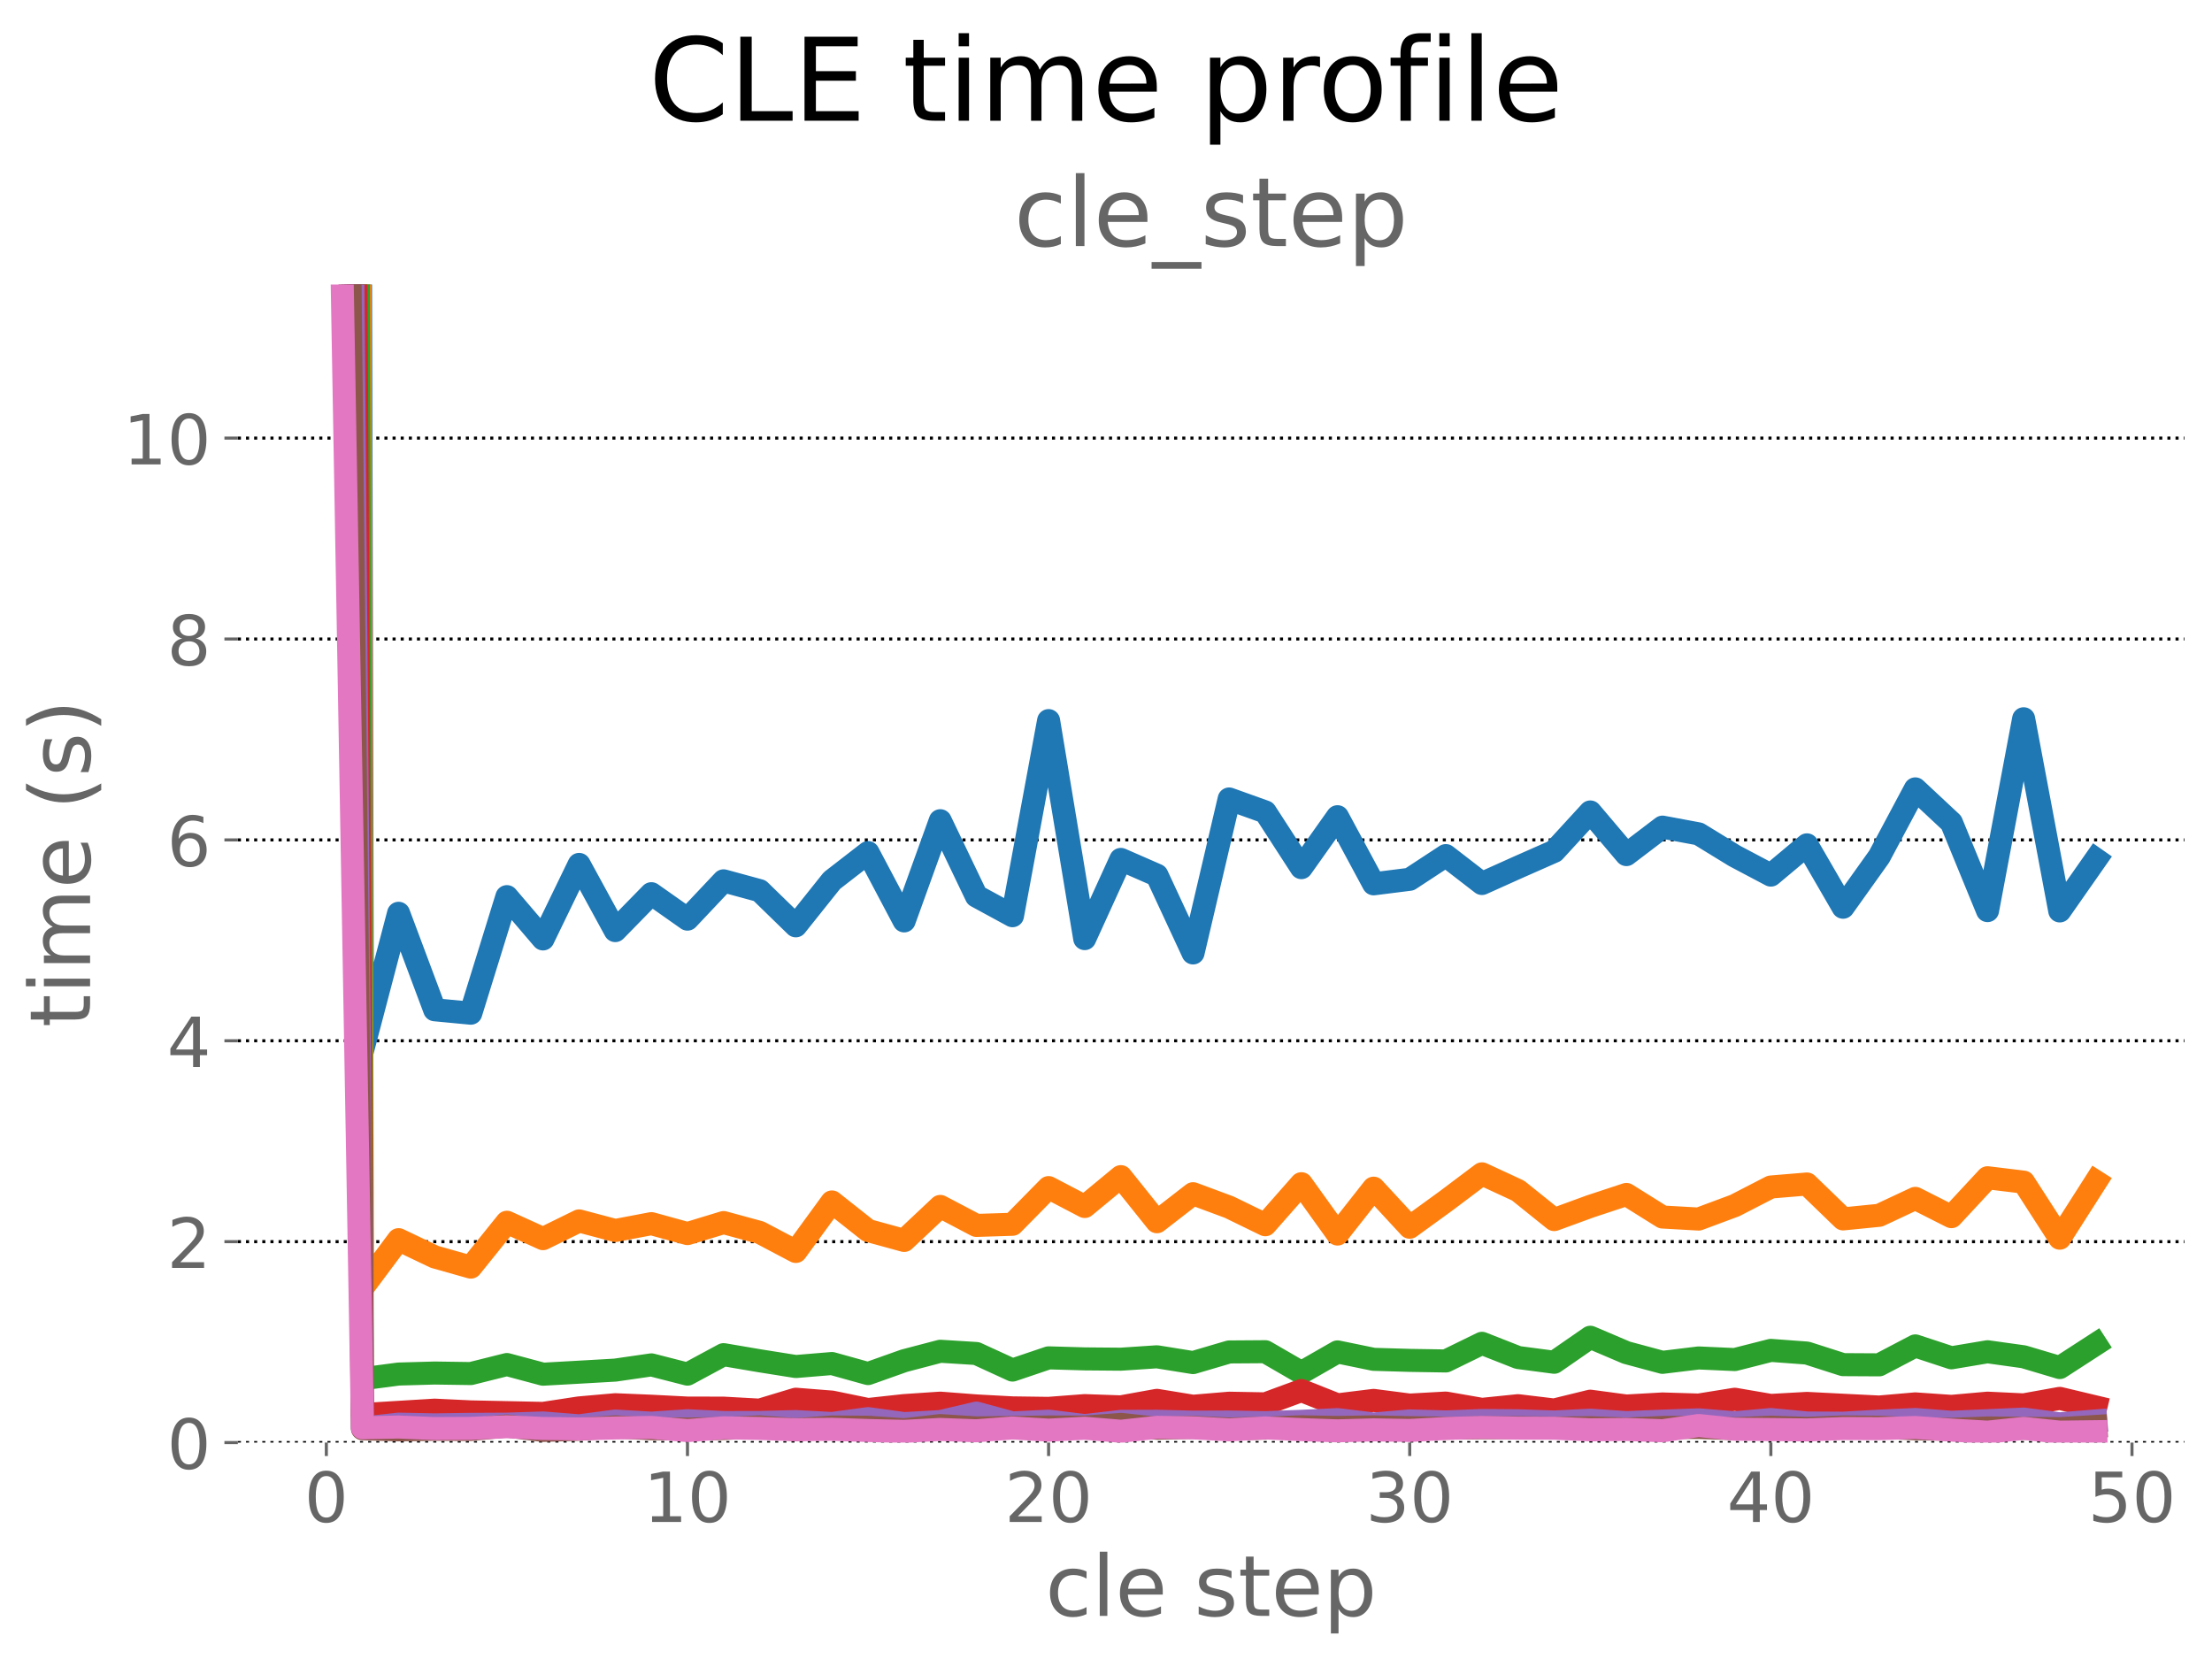 <?xml version="1.0" encoding="utf-8" standalone="no"?>
<!DOCTYPE svg PUBLIC "-//W3C//DTD SVG 1.1//EN"
  "http://www.w3.org/Graphics/SVG/1.1/DTD/svg11.dtd">
<!-- Created with matplotlib (https://matplotlib.org/) -->
<svg height="432pt" version="1.1" viewBox="0 0 576 432" width="576pt" xmlns="http://www.w3.org/2000/svg" xmlns:xlink="http://www.w3.org/1999/xlink">
 <defs>
  <style type="text/css">*{stroke-linecap:butt;stroke-linejoin:round;}</style>
 </defs>
 <g id="figure_1">
  <g id="patch_1">
   <path d="M 0 432 
L 576 432 
L 576 0 
L 0 0 
z
" style="fill:#ffffff;"/>
  </g>
  <g id="axes_1">
   <g id="patch_2">
    <path d="M 61.94 375.64 
L 568.8 375.64 
L 568.8 74.08 
L 61.94 74.08 
z
" style="fill:#ffffff;"/>
   </g>
   <g id="matplotlib.axis_1">
    <g id="xtick_1">
     <g id="line2d_1">
      <defs>
       <path d="M 0 0 
L 0 3.5 
" id="ma27edfa385" style="stroke:#666666;stroke-width:0.8;"/>
      </defs>
      <g>
       <use style="fill:#666666;stroke:#666666;stroke-width:0.8;" x="84.979" xlink:href="#ma27edfa385" y="375.64"/>
      </g>
     </g>
     <g id="text_1">
      <!-- 0 -->
      <g style="fill:#666666;" transform="translate(79.253 396.317)scale(0.18 -0.18)">
       <defs>
        <path d="M 31.781 66.406 
Q 24.172 66.406 20.328 58.906 
Q 16.5 51.422 16.5 36.375 
Q 16.5 21.391 20.328 13.891 
Q 24.172 6.391 31.781 6.391 
Q 39.453 6.391 43.281 13.891 
Q 47.125 21.391 47.125 36.375 
Q 47.125 51.422 43.281 58.906 
Q 39.453 66.406 31.781 66.406 
z
M 31.781 74.219 
Q 44.047 74.219 50.516 64.516 
Q 56.984 54.828 56.984 36.375 
Q 56.984 17.969 50.516 8.266 
Q 44.047 -1.422 31.781 -1.422 
Q 19.531 -1.422 13.062 8.266 
Q 6.594 17.969 6.594 36.375 
Q 6.594 54.828 13.062 64.516 
Q 19.531 74.219 31.781 74.219 
z
" id="DejaVuSans-48"/>
       </defs>
       <use xlink:href="#DejaVuSans-48"/>
      </g>
     </g>
    </g>
    <g id="xtick_2">
     <g id="line2d_2">
      <g>
       <use style="fill:#666666;stroke:#666666;stroke-width:0.8;" x="179.016" xlink:href="#ma27edfa385" y="375.64"/>
      </g>
     </g>
     <g id="text_2">
      <!-- 10 -->
      <g style="fill:#666666;" transform="translate(167.564 396.317)scale(0.18 -0.18)">
       <defs>
        <path d="M 12.406 8.297 
L 28.516 8.297 
L 28.516 63.922 
L 10.984 60.406 
L 10.984 69.391 
L 28.422 72.906 
L 38.281 72.906 
L 38.281 8.297 
L 54.391 8.297 
L 54.391 0 
L 12.406 0 
z
" id="DejaVuSans-49"/>
       </defs>
       <use xlink:href="#DejaVuSans-49"/>
       <use x="63.623" xlink:href="#DejaVuSans-48"/>
      </g>
     </g>
    </g>
    <g id="xtick_3">
     <g id="line2d_3">
      <g>
       <use style="fill:#666666;stroke:#666666;stroke-width:0.8;" x="273.053" xlink:href="#ma27edfa385" y="375.64"/>
      </g>
     </g>
     <g id="text_3">
      <!-- 20 -->
      <g style="fill:#666666;" transform="translate(261.601 396.317)scale(0.18 -0.18)">
       <defs>
        <path d="M 19.188 8.297 
L 53.609 8.297 
L 53.609 0 
L 7.328 0 
L 7.328 8.297 
Q 12.938 14.109 22.625 23.891 
Q 32.328 33.688 34.812 36.531 
Q 39.547 41.844 41.422 45.531 
Q 43.312 49.219 43.312 52.781 
Q 43.312 58.594 39.234 62.25 
Q 35.156 65.922 28.609 65.922 
Q 23.969 65.922 18.812 64.312 
Q 13.672 62.703 7.812 59.422 
L 7.812 69.391 
Q 13.766 71.781 18.938 73 
Q 24.125 74.219 28.422 74.219 
Q 39.75 74.219 46.484 68.547 
Q 53.219 62.891 53.219 53.422 
Q 53.219 48.922 51.531 44.891 
Q 49.859 40.875 45.406 35.406 
Q 44.188 33.984 37.641 27.219 
Q 31.109 20.453 19.188 8.297 
z
" id="DejaVuSans-50"/>
       </defs>
       <use xlink:href="#DejaVuSans-50"/>
       <use x="63.623" xlink:href="#DejaVuSans-48"/>
      </g>
     </g>
    </g>
    <g id="xtick_4">
     <g id="line2d_4">
      <g>
       <use style="fill:#666666;stroke:#666666;stroke-width:0.8;" x="367.09" xlink:href="#ma27edfa385" y="375.64"/>
      </g>
     </g>
     <g id="text_4">
      <!-- 30 -->
      <g style="fill:#666666;" transform="translate(355.638 396.317)scale(0.18 -0.18)">
       <defs>
        <path d="M 40.578 39.312 
Q 47.656 37.797 51.625 33 
Q 55.609 28.219 55.609 21.188 
Q 55.609 10.406 48.188 4.484 
Q 40.766 -1.422 27.094 -1.422 
Q 22.516 -1.422 17.656 -0.516 
Q 12.797 0.391 7.625 2.203 
L 7.625 11.719 
Q 11.719 9.328 16.594 8.109 
Q 21.484 6.891 26.812 6.891 
Q 36.078 6.891 40.938 10.547 
Q 45.797 14.203 45.797 21.188 
Q 45.797 27.641 41.281 31.266 
Q 36.766 34.906 28.719 34.906 
L 20.219 34.906 
L 20.219 43.016 
L 29.109 43.016 
Q 36.375 43.016 40.234 45.922 
Q 44.094 48.828 44.094 54.297 
Q 44.094 59.906 40.109 62.906 
Q 36.141 65.922 28.719 65.922 
Q 24.656 65.922 20.016 65.031 
Q 15.375 64.156 9.812 62.312 
L 9.812 71.094 
Q 15.438 72.656 20.344 73.438 
Q 25.25 74.219 29.594 74.219 
Q 40.828 74.219 47.359 69.109 
Q 53.906 64.016 53.906 55.328 
Q 53.906 49.266 50.438 45.094 
Q 46.969 40.922 40.578 39.312 
z
" id="DejaVuSans-51"/>
       </defs>
       <use xlink:href="#DejaVuSans-51"/>
       <use x="63.623" xlink:href="#DejaVuSans-48"/>
      </g>
     </g>
    </g>
    <g id="xtick_5">
     <g id="line2d_5">
      <g>
       <use style="fill:#666666;stroke:#666666;stroke-width:0.8;" x="461.128" xlink:href="#ma27edfa385" y="375.64"/>
      </g>
     </g>
     <g id="text_5">
      <!-- 40 -->
      <g style="fill:#666666;" transform="translate(449.675 396.317)scale(0.18 -0.18)">
       <defs>
        <path d="M 37.797 64.312 
L 12.891 25.391 
L 37.797 25.391 
z
M 35.203 72.906 
L 47.609 72.906 
L 47.609 25.391 
L 58.016 25.391 
L 58.016 17.188 
L 47.609 17.188 
L 47.609 0 
L 37.797 0 
L 37.797 17.188 
L 4.891 17.188 
L 4.891 26.703 
z
" id="DejaVuSans-52"/>
       </defs>
       <use xlink:href="#DejaVuSans-52"/>
       <use x="63.623" xlink:href="#DejaVuSans-48"/>
      </g>
     </g>
    </g>
    <g id="xtick_6">
     <g id="line2d_6">
      <g>
       <use style="fill:#666666;stroke:#666666;stroke-width:0.8;" x="555.165" xlink:href="#ma27edfa385" y="375.64"/>
      </g>
     </g>
     <g id="text_6">
      <!-- 50 -->
      <g style="fill:#666666;" transform="translate(543.712 396.317)scale(0.18 -0.18)">
       <defs>
        <path d="M 10.797 72.906 
L 49.516 72.906 
L 49.516 64.594 
L 19.828 64.594 
L 19.828 46.734 
Q 21.969 47.469 24.109 47.828 
Q 26.266 48.188 28.422 48.188 
Q 40.625 48.188 47.75 41.5 
Q 54.891 34.812 54.891 23.391 
Q 54.891 11.625 47.562 5.094 
Q 40.234 -1.422 26.906 -1.422 
Q 22.312 -1.422 17.547 -0.641 
Q 12.797 0.141 7.719 1.703 
L 7.719 11.625 
Q 12.109 9.234 16.797 8.062 
Q 21.484 6.891 26.703 6.891 
Q 35.156 6.891 40.078 11.328 
Q 45.016 15.766 45.016 23.391 
Q 45.016 31 40.078 35.438 
Q 35.156 39.891 26.703 39.891 
Q 22.75 39.891 18.812 39.016 
Q 14.891 38.141 10.797 36.281 
z
" id="DejaVuSans-53"/>
       </defs>
       <use xlink:href="#DejaVuSans-53"/>
       <use x="63.623" xlink:href="#DejaVuSans-48"/>
      </g>
     </g>
    </g>
    <g id="text_7">
     <!-- cle step -->
     <g style="fill:#666666;" transform="translate(272.207 420.777)scale(0.22 -0.22)">
      <defs>
       <path d="M 48.781 52.594 
L 48.781 44.188 
Q 44.969 46.297 41.141 47.344 
Q 37.312 48.391 33.406 48.391 
Q 24.656 48.391 19.812 42.844 
Q 14.984 37.312 14.984 27.297 
Q 14.984 17.281 19.812 11.734 
Q 24.656 6.203 33.406 6.203 
Q 37.312 6.203 41.141 7.25 
Q 44.969 8.297 48.781 10.406 
L 48.781 2.094 
Q 45.016 0.344 40.984 -0.531 
Q 36.969 -1.422 32.422 -1.422 
Q 20.062 -1.422 12.781 6.344 
Q 5.516 14.109 5.516 27.297 
Q 5.516 40.672 12.859 48.328 
Q 20.219 56 33.016 56 
Q 37.156 56 41.109 55.141 
Q 45.062 54.297 48.781 52.594 
z
" id="DejaVuSans-99"/>
       <path d="M 9.422 75.984 
L 18.406 75.984 
L 18.406 0 
L 9.422 0 
z
" id="DejaVuSans-108"/>
       <path d="M 56.203 29.594 
L 56.203 25.203 
L 14.891 25.203 
Q 15.484 15.922 20.484 11.062 
Q 25.484 6.203 34.422 6.203 
Q 39.594 6.203 44.453 7.469 
Q 49.312 8.734 54.109 11.281 
L 54.109 2.781 
Q 49.266 0.734 44.188 -0.344 
Q 39.109 -1.422 33.891 -1.422 
Q 20.797 -1.422 13.156 6.188 
Q 5.516 13.812 5.516 26.812 
Q 5.516 40.234 12.766 48.109 
Q 20.016 56 32.328 56 
Q 43.359 56 49.781 48.891 
Q 56.203 41.797 56.203 29.594 
z
M 47.219 32.234 
Q 47.125 39.594 43.094 43.984 
Q 39.062 48.391 32.422 48.391 
Q 24.906 48.391 20.391 44.141 
Q 15.875 39.891 15.188 32.172 
z
" id="DejaVuSans-101"/>
       <path id="DejaVuSans-32"/>
       <path d="M 44.281 53.078 
L 44.281 44.578 
Q 40.484 46.531 36.375 47.5 
Q 32.281 48.484 27.875 48.484 
Q 21.188 48.484 17.844 46.438 
Q 14.5 44.391 14.5 40.281 
Q 14.5 37.156 16.891 35.375 
Q 19.281 33.594 26.516 31.984 
L 29.594 31.297 
Q 39.156 29.25 43.188 25.516 
Q 47.219 21.781 47.219 15.094 
Q 47.219 7.469 41.188 3.016 
Q 35.156 -1.422 24.609 -1.422 
Q 20.219 -1.422 15.453 -0.562 
Q 10.688 0.297 5.422 2 
L 5.422 11.281 
Q 10.406 8.688 15.234 7.391 
Q 20.062 6.109 24.812 6.109 
Q 31.156 6.109 34.562 8.281 
Q 37.984 10.453 37.984 14.406 
Q 37.984 18.062 35.516 20.016 
Q 33.062 21.969 24.703 23.781 
L 21.578 24.516 
Q 13.234 26.266 9.516 29.906 
Q 5.812 33.547 5.812 39.891 
Q 5.812 47.609 11.281 51.797 
Q 16.75 56 26.812 56 
Q 31.781 56 36.172 55.266 
Q 40.578 54.547 44.281 53.078 
z
" id="DejaVuSans-115"/>
       <path d="M 18.312 70.219 
L 18.312 54.688 
L 36.812 54.688 
L 36.812 47.703 
L 18.312 47.703 
L 18.312 18.016 
Q 18.312 11.328 20.141 9.422 
Q 21.969 7.516 27.594 7.516 
L 36.812 7.516 
L 36.812 0 
L 27.594 0 
Q 17.188 0 13.234 3.875 
Q 9.281 7.766 9.281 18.016 
L 9.281 47.703 
L 2.688 47.703 
L 2.688 54.688 
L 9.281 54.688 
L 9.281 70.219 
z
" id="DejaVuSans-116"/>
       <path d="M 18.109 8.203 
L 18.109 -20.797 
L 9.078 -20.797 
L 9.078 54.688 
L 18.109 54.688 
L 18.109 46.391 
Q 20.953 51.266 25.266 53.625 
Q 29.594 56 35.594 56 
Q 45.562 56 51.781 48.094 
Q 58.016 40.188 58.016 27.297 
Q 58.016 14.406 51.781 6.484 
Q 45.562 -1.422 35.594 -1.422 
Q 29.594 -1.422 25.266 0.953 
Q 20.953 3.328 18.109 8.203 
z
M 48.688 27.297 
Q 48.688 37.203 44.609 42.844 
Q 40.531 48.484 33.406 48.484 
Q 26.266 48.484 22.188 42.844 
Q 18.109 37.203 18.109 27.297 
Q 18.109 17.391 22.188 11.75 
Q 26.266 6.109 33.406 6.109 
Q 40.531 6.109 44.609 11.75 
Q 48.688 17.391 48.688 27.297 
z
" id="DejaVuSans-112"/>
      </defs>
      <use xlink:href="#DejaVuSans-99"/>
      <use x="54.98" xlink:href="#DejaVuSans-108"/>
      <use x="82.764" xlink:href="#DejaVuSans-101"/>
      <use x="144.287" xlink:href="#DejaVuSans-32"/>
      <use x="176.074" xlink:href="#DejaVuSans-115"/>
      <use x="228.174" xlink:href="#DejaVuSans-116"/>
      <use x="267.383" xlink:href="#DejaVuSans-101"/>
      <use x="328.906" xlink:href="#DejaVuSans-112"/>
     </g>
    </g>
   </g>
   <g id="matplotlib.axis_2">
    <g id="ytick_1">
     <g id="line2d_7">
      <path clip-path="url(#p9841a0d331)" d="M 61.94 375.64 
L 568.8 375.64 
" style="fill:none;stroke:#000000;stroke-dasharray:0.8,1.32;stroke-dashoffset:0;stroke-width:0.8;"/>
     </g>
     <g id="line2d_8">
      <defs>
       <path d="M 0 0 
L -3.5 0 
" id="ma51dff4b6f" style="stroke:#666666;stroke-width:0.8;"/>
      </defs>
      <g>
       <use style="fill:#666666;stroke:#666666;stroke-width:0.8;" x="61.94" xlink:href="#ma51dff4b6f" y="375.64"/>
      </g>
     </g>
     <g id="text_8">
      <!-- 0 -->
      <g style="fill:#666666;" transform="translate(43.487 382.479)scale(0.18 -0.18)">
       <use xlink:href="#DejaVuSans-48"/>
      </g>
     </g>
    </g>
    <g id="ytick_2">
     <g id="line2d_9">
      <path clip-path="url(#p9841a0d331)" d="M 61.94 323.329 
L 568.8 323.329 
" style="fill:none;stroke:#000000;stroke-dasharray:0.8,1.32;stroke-dashoffset:0;stroke-width:0.8;"/>
     </g>
     <g id="line2d_10">
      <g>
       <use style="fill:#666666;stroke:#666666;stroke-width:0.8;" x="61.94" xlink:href="#ma51dff4b6f" y="323.329"/>
      </g>
     </g>
     <g id="text_9">
      <!-- 2 -->
      <g style="fill:#666666;" transform="translate(43.487 330.167)scale(0.18 -0.18)">
       <use xlink:href="#DejaVuSans-50"/>
      </g>
     </g>
    </g>
    <g id="ytick_3">
     <g id="line2d_11">
      <path clip-path="url(#p9841a0d331)" d="M 61.94 271.017 
L 568.8 271.017 
" style="fill:none;stroke:#000000;stroke-dasharray:0.8,1.32;stroke-dashoffset:0;stroke-width:0.8;"/>
     </g>
     <g id="line2d_12">
      <g>
       <use style="fill:#666666;stroke:#666666;stroke-width:0.8;" x="61.94" xlink:href="#ma51dff4b6f" y="271.017"/>
      </g>
     </g>
     <g id="text_10">
      <!-- 4 -->
      <g style="fill:#666666;" transform="translate(43.487 277.856)scale(0.18 -0.18)">
       <use xlink:href="#DejaVuSans-52"/>
      </g>
     </g>
    </g>
    <g id="ytick_4">
     <g id="line2d_13">
      <path clip-path="url(#p9841a0d331)" d="M 61.94 218.706 
L 568.8 218.706 
" style="fill:none;stroke:#000000;stroke-dasharray:0.8,1.32;stroke-dashoffset:0;stroke-width:0.8;"/>
     </g>
     <g id="line2d_14">
      <g>
       <use style="fill:#666666;stroke:#666666;stroke-width:0.8;" x="61.94" xlink:href="#ma51dff4b6f" y="218.706"/>
      </g>
     </g>
     <g id="text_11">
      <!-- 6 -->
      <g style="fill:#666666;" transform="translate(43.487 225.544)scale(0.18 -0.18)">
       <defs>
        <path d="M 33.016 40.375 
Q 26.375 40.375 22.484 35.828 
Q 18.609 31.297 18.609 23.391 
Q 18.609 15.531 22.484 10.953 
Q 26.375 6.391 33.016 6.391 
Q 39.656 6.391 43.531 10.953 
Q 47.406 15.531 47.406 23.391 
Q 47.406 31.297 43.531 35.828 
Q 39.656 40.375 33.016 40.375 
z
M 52.594 71.297 
L 52.594 62.312 
Q 48.875 64.062 45.094 64.984 
Q 41.312 65.922 37.594 65.922 
Q 27.828 65.922 22.672 59.328 
Q 17.531 52.734 16.797 39.406 
Q 19.672 43.656 24.016 45.922 
Q 28.375 48.188 33.594 48.188 
Q 44.578 48.188 50.953 41.516 
Q 57.328 34.859 57.328 23.391 
Q 57.328 12.156 50.688 5.359 
Q 44.047 -1.422 33.016 -1.422 
Q 20.359 -1.422 13.672 8.266 
Q 6.984 17.969 6.984 36.375 
Q 6.984 53.656 15.188 63.938 
Q 23.391 74.219 37.203 74.219 
Q 40.922 74.219 44.703 73.484 
Q 48.484 72.75 52.594 71.297 
z
" id="DejaVuSans-54"/>
       </defs>
       <use xlink:href="#DejaVuSans-54"/>
      </g>
     </g>
    </g>
    <g id="ytick_5">
     <g id="line2d_15">
      <path clip-path="url(#p9841a0d331)" d="M 61.94 166.394 
L 568.8 166.394 
" style="fill:none;stroke:#000000;stroke-dasharray:0.8,1.32;stroke-dashoffset:0;stroke-width:0.8;"/>
     </g>
     <g id="line2d_16">
      <g>
       <use style="fill:#666666;stroke:#666666;stroke-width:0.8;" x="61.94" xlink:href="#ma51dff4b6f" y="166.394"/>
      </g>
     </g>
     <g id="text_12">
      <!-- 8 -->
      <g style="fill:#666666;" transform="translate(43.487 173.233)scale(0.18 -0.18)">
       <defs>
        <path d="M 31.781 34.625 
Q 24.75 34.625 20.719 30.859 
Q 16.703 27.094 16.703 20.516 
Q 16.703 13.922 20.719 10.156 
Q 24.75 6.391 31.781 6.391 
Q 38.812 6.391 42.859 10.172 
Q 46.922 13.969 46.922 20.516 
Q 46.922 27.094 42.891 30.859 
Q 38.875 34.625 31.781 34.625 
z
M 21.922 38.812 
Q 15.578 40.375 12.031 44.719 
Q 8.5 49.078 8.5 55.328 
Q 8.5 64.062 14.719 69.141 
Q 20.953 74.219 31.781 74.219 
Q 42.672 74.219 48.875 69.141 
Q 55.078 64.062 55.078 55.328 
Q 55.078 49.078 51.531 44.719 
Q 48 40.375 41.703 38.812 
Q 48.828 37.156 52.797 32.312 
Q 56.781 27.484 56.781 20.516 
Q 56.781 9.906 50.312 4.234 
Q 43.844 -1.422 31.781 -1.422 
Q 19.734 -1.422 13.25 4.234 
Q 6.781 9.906 6.781 20.516 
Q 6.781 27.484 10.781 32.312 
Q 14.797 37.156 21.922 38.812 
z
M 18.312 54.391 
Q 18.312 48.734 21.844 45.562 
Q 25.391 42.391 31.781 42.391 
Q 38.141 42.391 41.719 45.562 
Q 45.312 48.734 45.312 54.391 
Q 45.312 60.062 41.719 63.234 
Q 38.141 66.406 31.781 66.406 
Q 25.391 66.406 21.844 63.234 
Q 18.312 60.062 18.312 54.391 
z
" id="DejaVuSans-56"/>
       </defs>
       <use xlink:href="#DejaVuSans-56"/>
      </g>
     </g>
    </g>
    <g id="ytick_6">
     <g id="line2d_17">
      <path clip-path="url(#p9841a0d331)" d="M 61.94 114.083 
L 568.8 114.083 
" style="fill:none;stroke:#000000;stroke-dasharray:0.8,1.32;stroke-dashoffset:0;stroke-width:0.8;"/>
     </g>
     <g id="line2d_18">
      <g>
       <use style="fill:#666666;stroke:#666666;stroke-width:0.8;" x="61.94" xlink:href="#ma51dff4b6f" y="114.083"/>
      </g>
     </g>
     <g id="text_13">
      <!-- 10 -->
      <g style="fill:#666666;" transform="translate(32.035 120.922)scale(0.18 -0.18)">
       <use xlink:href="#DejaVuSans-49"/>
       <use x="63.623" xlink:href="#DejaVuSans-48"/>
      </g>
     </g>
    </g>
    <g id="text_14">
     <!-- time (s) -->
     <g style="fill:#666666;" transform="translate(23.46 267.521)rotate(-90)scale(0.22 -0.22)">
      <defs>
       <path d="M 9.422 54.688 
L 18.406 54.688 
L 18.406 0 
L 9.422 0 
z
M 9.422 75.984 
L 18.406 75.984 
L 18.406 64.594 
L 9.422 64.594 
z
" id="DejaVuSans-105"/>
       <path d="M 52 44.188 
Q 55.375 50.25 60.062 53.125 
Q 64.75 56 71.094 56 
Q 79.641 56 84.281 50.016 
Q 88.922 44.047 88.922 33.016 
L 88.922 0 
L 79.891 0 
L 79.891 32.719 
Q 79.891 40.578 77.094 44.375 
Q 74.312 48.188 68.609 48.188 
Q 61.625 48.188 57.562 43.547 
Q 53.516 38.922 53.516 30.906 
L 53.516 0 
L 44.484 0 
L 44.484 32.719 
Q 44.484 40.625 41.703 44.406 
Q 38.922 48.188 33.109 48.188 
Q 26.219 48.188 22.156 43.531 
Q 18.109 38.875 18.109 30.906 
L 18.109 0 
L 9.078 0 
L 9.078 54.688 
L 18.109 54.688 
L 18.109 46.188 
Q 21.188 51.219 25.484 53.609 
Q 29.781 56 35.688 56 
Q 41.656 56 45.828 52.969 
Q 50 49.953 52 44.188 
z
" id="DejaVuSans-109"/>
       <path d="M 31 75.875 
Q 24.469 64.656 21.281 53.656 
Q 18.109 42.672 18.109 31.391 
Q 18.109 20.125 21.312 9.062 
Q 24.516 -2 31 -13.188 
L 23.188 -13.188 
Q 15.875 -1.703 12.234 9.375 
Q 8.594 20.453 8.594 31.391 
Q 8.594 42.281 12.203 53.312 
Q 15.828 64.359 23.188 75.875 
z
" id="DejaVuSans-40"/>
       <path d="M 8.016 75.875 
L 15.828 75.875 
Q 23.141 64.359 26.781 53.312 
Q 30.422 42.281 30.422 31.391 
Q 30.422 20.453 26.781 9.375 
Q 23.141 -1.703 15.828 -13.188 
L 8.016 -13.188 
Q 14.5 -2 17.703 9.062 
Q 20.906 20.125 20.906 31.391 
Q 20.906 42.672 17.703 53.656 
Q 14.5 64.656 8.016 75.875 
z
" id="DejaVuSans-41"/>
      </defs>
      <use xlink:href="#DejaVuSans-116"/>
      <use x="39.209" xlink:href="#DejaVuSans-105"/>
      <use x="66.992" xlink:href="#DejaVuSans-109"/>
      <use x="164.404" xlink:href="#DejaVuSans-101"/>
      <use x="225.928" xlink:href="#DejaVuSans-32"/>
      <use x="257.715" xlink:href="#DejaVuSans-40"/>
      <use x="296.729" xlink:href="#DejaVuSans-115"/>
      <use x="348.828" xlink:href="#DejaVuSans-41"/>
     </g>
    </g>
   </g>
   <g id="line2d_19">
    <path clip-path="url(#p9841a0d331)" d="M 93.709 -1 
L 94.383 273.631 
L 103.787 237.819 
L 113.19 262.94 
L 122.594 263.834 
L 131.998 233.482 
L 141.401 244.494 
L 150.805 225.091 
L 160.209 242.326 
L 169.612 232.716 
L 179.016 239.337 
L 188.42 229.369 
L 197.824 231.927 
L 207.227 241.08 
L 216.631 229.299 
L 226.035 222.019 
L 235.438 239.796 
L 244.842 213.712 
L 254.246 233.336 
L 263.65 238.449 
L 273.053 187.645 
L 282.457 244.411 
L 291.861 223.789 
L 301.264 227.901 
L 310.668 248.139 
L 320.072 208.051 
L 329.476 211.422 
L 338.879 225.932 
L 348.283 212.67 
L 357.687 230.146 
L 367.09 228.963 
L 376.494 222.795 
L 385.898 230.06 
L 395.302 225.832 
L 404.705 221.683 
L 414.109 211.433 
L 423.513 222.533 
L 432.916 215.384 
L 442.32 217.138 
L 451.724 222.898 
L 461.128 227.872 
L 470.531 219.998 
L 479.935 236.239 
L 489.339 223.058 
L 498.742 205.425 
L 508.146 214.21 
L 517.55 237.119 
L 526.953 187.165 
L 536.357 237.203 
L 545.761 223.76 
" style="fill:none;stroke:#1f77b4;stroke-linecap:square;stroke-width:6;"/>
   </g>
   <g id="line2d_20">
    <path clip-path="url(#p9841a0d331)" d="M 93.505 -1 
L 94.383 335.411 
L 103.787 322.804 
L 113.19 327.295 
L 122.594 329.955 
L 131.998 318.273 
L 141.401 322.543 
L 150.805 317.924 
L 160.209 320.419 
L 169.612 318.634 
L 179.016 321.223 
L 188.42 318.355 
L 197.824 320.917 
L 207.227 325.875 
L 216.631 312.984 
L 226.035 320.423 
L 235.438 323.004 
L 244.842 314.15 
L 254.246 319.097 
L 263.65 318.8 
L 273.053 309.248 
L 282.457 314.168 
L 291.861 306.396 
L 301.264 318.136 
L 310.668 310.841 
L 320.072 314.335 
L 329.476 318.917 
L 338.879 308.238 
L 348.283 321.342 
L 357.687 309.399 
L 367.09 319.569 
L 376.494 312.745 
L 385.898 305.667 
L 395.302 310.024 
L 404.705 317.577 
L 414.109 314.138 
L 423.513 311.032 
L 432.916 316.909 
L 442.32 317.438 
L 451.724 313.934 
L 461.128 309.094 
L 470.531 308.311 
L 479.935 317.401 
L 489.339 316.463 
L 498.742 312.056 
L 508.146 316.812 
L 517.55 306.684 
L 526.953 307.825 
L 536.357 322.42 
L 545.761 307.677 
" style="fill:none;stroke:#ff7f0e;stroke-linecap:square;stroke-width:6;"/>
   </g>
   <g id="line2d_21">
    <path clip-path="url(#p9841a0d331)" d="M 93.04 -1 
L 94.383 359.036 
L 103.787 357.798 
L 113.19 357.534 
L 122.594 357.672 
L 131.998 355.321 
L 141.401 357.836 
L 150.805 357.312 
L 160.209 356.771 
L 169.612 355.411 
L 179.016 357.818 
L 188.42 352.749 
L 197.824 354.347 
L 207.227 355.841 
L 216.631 355.058 
L 226.035 357.675 
L 235.438 354.334 
L 244.842 351.864 
L 254.246 352.45 
L 263.65 356.762 
L 273.053 353.582 
L 282.457 353.851 
L 291.861 353.93 
L 301.264 353.306 
L 310.668 354.814 
L 320.072 352.045 
L 329.476 351.98 
L 338.879 357.418 
L 348.283 352.031 
L 357.687 353.965 
L 367.09 354.24 
L 376.494 354.39 
L 385.898 349.797 
L 395.302 353.493 
L 404.705 354.728 
L 414.109 348.219 
L 423.513 352.222 
L 432.916 354.749 
L 442.32 353.61 
L 451.724 354.027 
L 461.128 351.637 
L 470.531 352.335 
L 479.935 355.351 
L 489.339 355.403 
L 498.742 350.473 
L 508.146 353.569 
L 517.55 351.993 
L 526.953 353.303 
L 536.357 356.103 
L 545.761 350.014 
" style="fill:none;stroke:#2ca02c;stroke-linecap:square;stroke-width:6;"/>
   </g>
   <g id="line2d_22">
    <path clip-path="url(#p9841a0d331)" d="M 92.263 -1 
L 94.383 368.351 
L 103.787 367.772 
L 113.19 367.202 
L 122.594 367.652 
L 131.998 367.849 
L 141.401 368.047 
L 150.805 366.619 
L 160.209 365.785 
L 169.612 366.177 
L 179.016 366.659 
L 188.42 366.678 
L 197.824 367.198 
L 207.227 364.356 
L 216.631 365.099 
L 226.035 367.036 
L 235.438 366.009 
L 244.842 365.379 
L 254.246 366.1 
L 263.65 366.608 
L 273.053 366.736 
L 282.457 366.019 
L 291.861 366.346 
L 301.264 364.647 
L 310.668 366.186 
L 320.072 365.393 
L 329.476 365.563 
L 338.879 362.095 
L 348.283 365.822 
L 357.687 364.662 
L 367.09 365.879 
L 376.494 365.355 
L 385.898 366.996 
L 395.302 366.036 
L 404.705 367.167 
L 414.109 364.866 
L 423.513 366.123 
L 432.916 365.59 
L 442.32 365.873 
L 451.724 364.362 
L 461.128 365.971 
L 470.531 365.442 
L 479.935 365.922 
L 489.339 366.388 
L 498.742 365.568 
L 508.146 366.22 
L 517.55 365.383 
L 526.953 365.827 
L 536.357 364.136 
L 545.761 366.378 
" style="fill:none;stroke:#d62728;stroke-linecap:square;stroke-width:6;"/>
   </g>
   <g id="line2d_23">
    <path clip-path="url(#p9841a0d331)" d="M 91.263 -1 
L 94.383 371.878 
L 103.787 370.844 
L 113.19 371.034 
L 122.594 370.898 
L 131.998 370.849 
L 141.401 370.538 
L 150.805 371.283 
L 160.209 370.044 
L 169.612 370.585 
L 179.016 369.956 
L 188.42 370.426 
L 197.824 370.405 
L 207.227 370.177 
L 216.631 370.673 
L 226.035 369.414 
L 235.438 370.7 
L 244.842 370.182 
L 254.246 367.974 
L 263.65 370.53 
L 273.053 370.072 
L 282.457 371.219 
L 291.861 370.127 
L 301.264 370.093 
L 310.668 370.327 
L 320.072 370.291 
L 329.476 370.46 
L 338.879 370.106 
L 348.283 369.666 
L 357.687 370.807 
L 367.09 370.006 
L 376.494 370.273 
L 385.898 369.898 
L 395.302 369.969 
L 404.705 370.288 
L 414.109 369.817 
L 423.513 370.448 
L 432.916 370.066 
L 442.32 369.727 
L 451.724 370.489 
L 461.128 369.645 
L 470.531 370.543 
L 479.935 370.592 
L 489.339 370.065 
L 498.742 369.636 
L 508.146 370.358 
L 517.55 369.947 
L 526.953 369.53 
L 536.357 370.764 
L 545.761 370.009 
" style="fill:none;stroke:#9467bd;stroke-linecap:square;stroke-width:6;"/>
   </g>
   <g id="line2d_24">
    <path clip-path="url(#p9841a0d331)" d="M 90.343 -1 
L 94.383 372.042 
L 103.787 372.326 
L 113.19 372.178 
L 122.594 372.228 
L 131.998 371.324 
L 141.401 372.479 
L 150.805 372.173 
L 160.209 371.549 
L 169.612 372.036 
L 179.016 372.117 
L 188.42 371.988 
L 197.824 371.553 
L 207.227 372.279 
L 216.631 371.585 
L 226.035 371.648 
L 235.438 372.3 
L 244.842 371.212 
L 254.246 371.823 
L 263.65 371.708 
L 273.053 371.582 
L 282.457 371.613 
L 291.861 370.902 
L 301.264 371.911 
L 310.668 371.683 
L 320.072 372.102 
L 329.476 371.885 
L 338.879 371.529 
L 348.283 371.702 
L 357.687 371.547 
L 367.09 371.755 
L 376.494 371.893 
L 385.898 371.783 
L 395.302 371.767 
L 404.705 371.867 
L 414.109 371.772 
L 423.513 372.115 
L 432.916 371.708 
L 442.32 371.704 
L 451.724 372.029 
L 461.128 371.636 
L 470.531 371.946 
L 479.935 371.573 
L 489.339 371.641 
L 498.742 372.052 
L 508.146 372.193 
L 517.55 371.836 
L 526.953 371.928 
L 536.357 372.012 
L 545.761 371.435 
" style="fill:none;stroke:#8c564b;stroke-linecap:square;stroke-width:6;"/>
   </g>
   <g id="line2d_25">
    <path clip-path="url(#p9841a0d331)" d="M 87.787 -1 
L 94.383 371.797 
L 103.787 371.591 
L 113.19 372.001 
L 122.594 371.945 
L 131.998 371.524 
L 141.401 371.969 
L 150.805 372.091 
L 160.209 371.84 
L 169.612 371.7 
L 179.016 372.524 
L 188.42 371.802 
L 197.824 371.97 
L 207.227 372.291 
L 216.631 372.182 
L 226.035 372.503 
L 235.438 372.725 
L 244.842 372.223 
L 254.246 372.577 
L 263.65 371.844 
L 273.053 372.411 
L 282.457 371.914 
L 291.861 372.7 
L 301.264 371.673 
L 310.668 371.806 
L 320.072 372.317 
L 329.476 371.829 
L 338.879 372.268 
L 348.283 372.594 
L 357.687 372.332 
L 367.09 372.494 
L 376.494 371.97 
L 385.898 371.699 
L 395.302 371.884 
L 404.705 371.901 
L 414.109 372.314 
L 423.513 372.218 
L 432.916 372.569 
L 442.32 371.198 
L 451.724 372.159 
L 461.128 372.249 
L 470.531 372.35 
L 479.935 371.989 
L 489.339 372.022 
L 498.742 371.717 
L 508.146 372.394 
L 517.55 372.931 
L 526.953 371.949 
L 536.357 372.926 
L 545.761 372.807 
" style="fill:none;stroke:#e377c2;stroke-linecap:square;stroke-width:6;"/>
   </g>
   <g id="text_15">
    <!-- cle_step -->
    <g style="fill:#666666;" transform="translate(264.044 64.08)scale(0.25 -0.25)">
     <defs>
      <path d="M 50.984 -16.609 
L 50.984 -23.578 
L -0.984 -23.578 
L -0.984 -16.609 
z
" id="DejaVuSans-95"/>
     </defs>
     <use xlink:href="#DejaVuSans-99"/>
     <use x="54.98" xlink:href="#DejaVuSans-108"/>
     <use x="82.764" xlink:href="#DejaVuSans-101"/>
     <use x="144.287" xlink:href="#DejaVuSans-95"/>
     <use x="194.287" xlink:href="#DejaVuSans-115"/>
     <use x="246.387" xlink:href="#DejaVuSans-116"/>
     <use x="285.596" xlink:href="#DejaVuSans-101"/>
     <use x="347.119" xlink:href="#DejaVuSans-112"/>
    </g>
   </g>
  </g>
  <g id="text_16">
   <!-- CLE time profile -->
   <g transform="translate(168.893 31.435)scale(0.3 -0.3)">
    <defs>
     <path d="M 64.406 67.281 
L 64.406 56.891 
Q 59.422 61.531 53.781 63.812 
Q 48.141 66.109 41.797 66.109 
Q 29.297 66.109 22.656 58.469 
Q 16.016 50.828 16.016 36.375 
Q 16.016 21.969 22.656 14.328 
Q 29.297 6.688 41.797 6.688 
Q 48.141 6.688 53.781 8.984 
Q 59.422 11.281 64.406 15.922 
L 64.406 5.609 
Q 59.234 2.094 53.438 0.328 
Q 47.656 -1.422 41.219 -1.422 
Q 24.656 -1.422 15.125 8.703 
Q 5.609 18.844 5.609 36.375 
Q 5.609 53.953 15.125 64.078 
Q 24.656 74.219 41.219 74.219 
Q 47.75 74.219 53.531 72.484 
Q 59.328 70.75 64.406 67.281 
z
" id="DejaVuSans-67"/>
     <path d="M 9.812 72.906 
L 19.672 72.906 
L 19.672 8.297 
L 55.172 8.297 
L 55.172 0 
L 9.812 0 
z
" id="DejaVuSans-76"/>
     <path d="M 9.812 72.906 
L 55.906 72.906 
L 55.906 64.594 
L 19.672 64.594 
L 19.672 43.016 
L 54.391 43.016 
L 54.391 34.719 
L 19.672 34.719 
L 19.672 8.297 
L 56.781 8.297 
L 56.781 0 
L 9.812 0 
z
" id="DejaVuSans-69"/>
     <path d="M 41.109 46.297 
Q 39.594 47.172 37.812 47.578 
Q 36.031 48 33.891 48 
Q 26.266 48 22.188 43.047 
Q 18.109 38.094 18.109 28.812 
L 18.109 0 
L 9.078 0 
L 9.078 54.688 
L 18.109 54.688 
L 18.109 46.188 
Q 20.953 51.172 25.484 53.578 
Q 30.031 56 36.531 56 
Q 37.453 56 38.578 55.875 
Q 39.703 55.766 41.062 55.516 
z
" id="DejaVuSans-114"/>
     <path d="M 30.609 48.391 
Q 23.391 48.391 19.188 42.75 
Q 14.984 37.109 14.984 27.297 
Q 14.984 17.484 19.156 11.844 
Q 23.344 6.203 30.609 6.203 
Q 37.797 6.203 41.984 11.859 
Q 46.188 17.531 46.188 27.297 
Q 46.188 37.016 41.984 42.703 
Q 37.797 48.391 30.609 48.391 
z
M 30.609 56 
Q 42.328 56 49.016 48.375 
Q 55.719 40.766 55.719 27.297 
Q 55.719 13.875 49.016 6.219 
Q 42.328 -1.422 30.609 -1.422 
Q 18.844 -1.422 12.172 6.219 
Q 5.516 13.875 5.516 27.297 
Q 5.516 40.766 12.172 48.375 
Q 18.844 56 30.609 56 
z
" id="DejaVuSans-111"/>
     <path d="M 37.109 75.984 
L 37.109 68.5 
L 28.516 68.5 
Q 23.688 68.5 21.797 66.547 
Q 19.922 64.594 19.922 59.516 
L 19.922 54.688 
L 34.719 54.688 
L 34.719 47.703 
L 19.922 47.703 
L 19.922 0 
L 10.891 0 
L 10.891 47.703 
L 2.297 47.703 
L 2.297 54.688 
L 10.891 54.688 
L 10.891 58.5 
Q 10.891 67.625 15.141 71.797 
Q 19.391 75.984 28.609 75.984 
z
" id="DejaVuSans-102"/>
    </defs>
    <use xlink:href="#DejaVuSans-67"/>
    <use x="69.824" xlink:href="#DejaVuSans-76"/>
    <use x="125.537" xlink:href="#DejaVuSans-69"/>
    <use x="188.721" xlink:href="#DejaVuSans-32"/>
    <use x="220.508" xlink:href="#DejaVuSans-116"/>
    <use x="259.717" xlink:href="#DejaVuSans-105"/>
    <use x="287.5" xlink:href="#DejaVuSans-109"/>
    <use x="384.912" xlink:href="#DejaVuSans-101"/>
    <use x="446.436" xlink:href="#DejaVuSans-32"/>
    <use x="478.223" xlink:href="#DejaVuSans-112"/>
    <use x="541.699" xlink:href="#DejaVuSans-114"/>
    <use x="580.562" xlink:href="#DejaVuSans-111"/>
    <use x="641.744" xlink:href="#DejaVuSans-102"/>
    <use x="676.949" xlink:href="#DejaVuSans-105"/>
    <use x="704.732" xlink:href="#DejaVuSans-108"/>
    <use x="732.516" xlink:href="#DejaVuSans-101"/>
   </g>
  </g>
 </g>
 <defs>
  <clipPath id="p9841a0d331">
   <rect height="301.56" width="506.86" x="61.94" y="74.08"/>
  </clipPath>
 </defs>
</svg>
